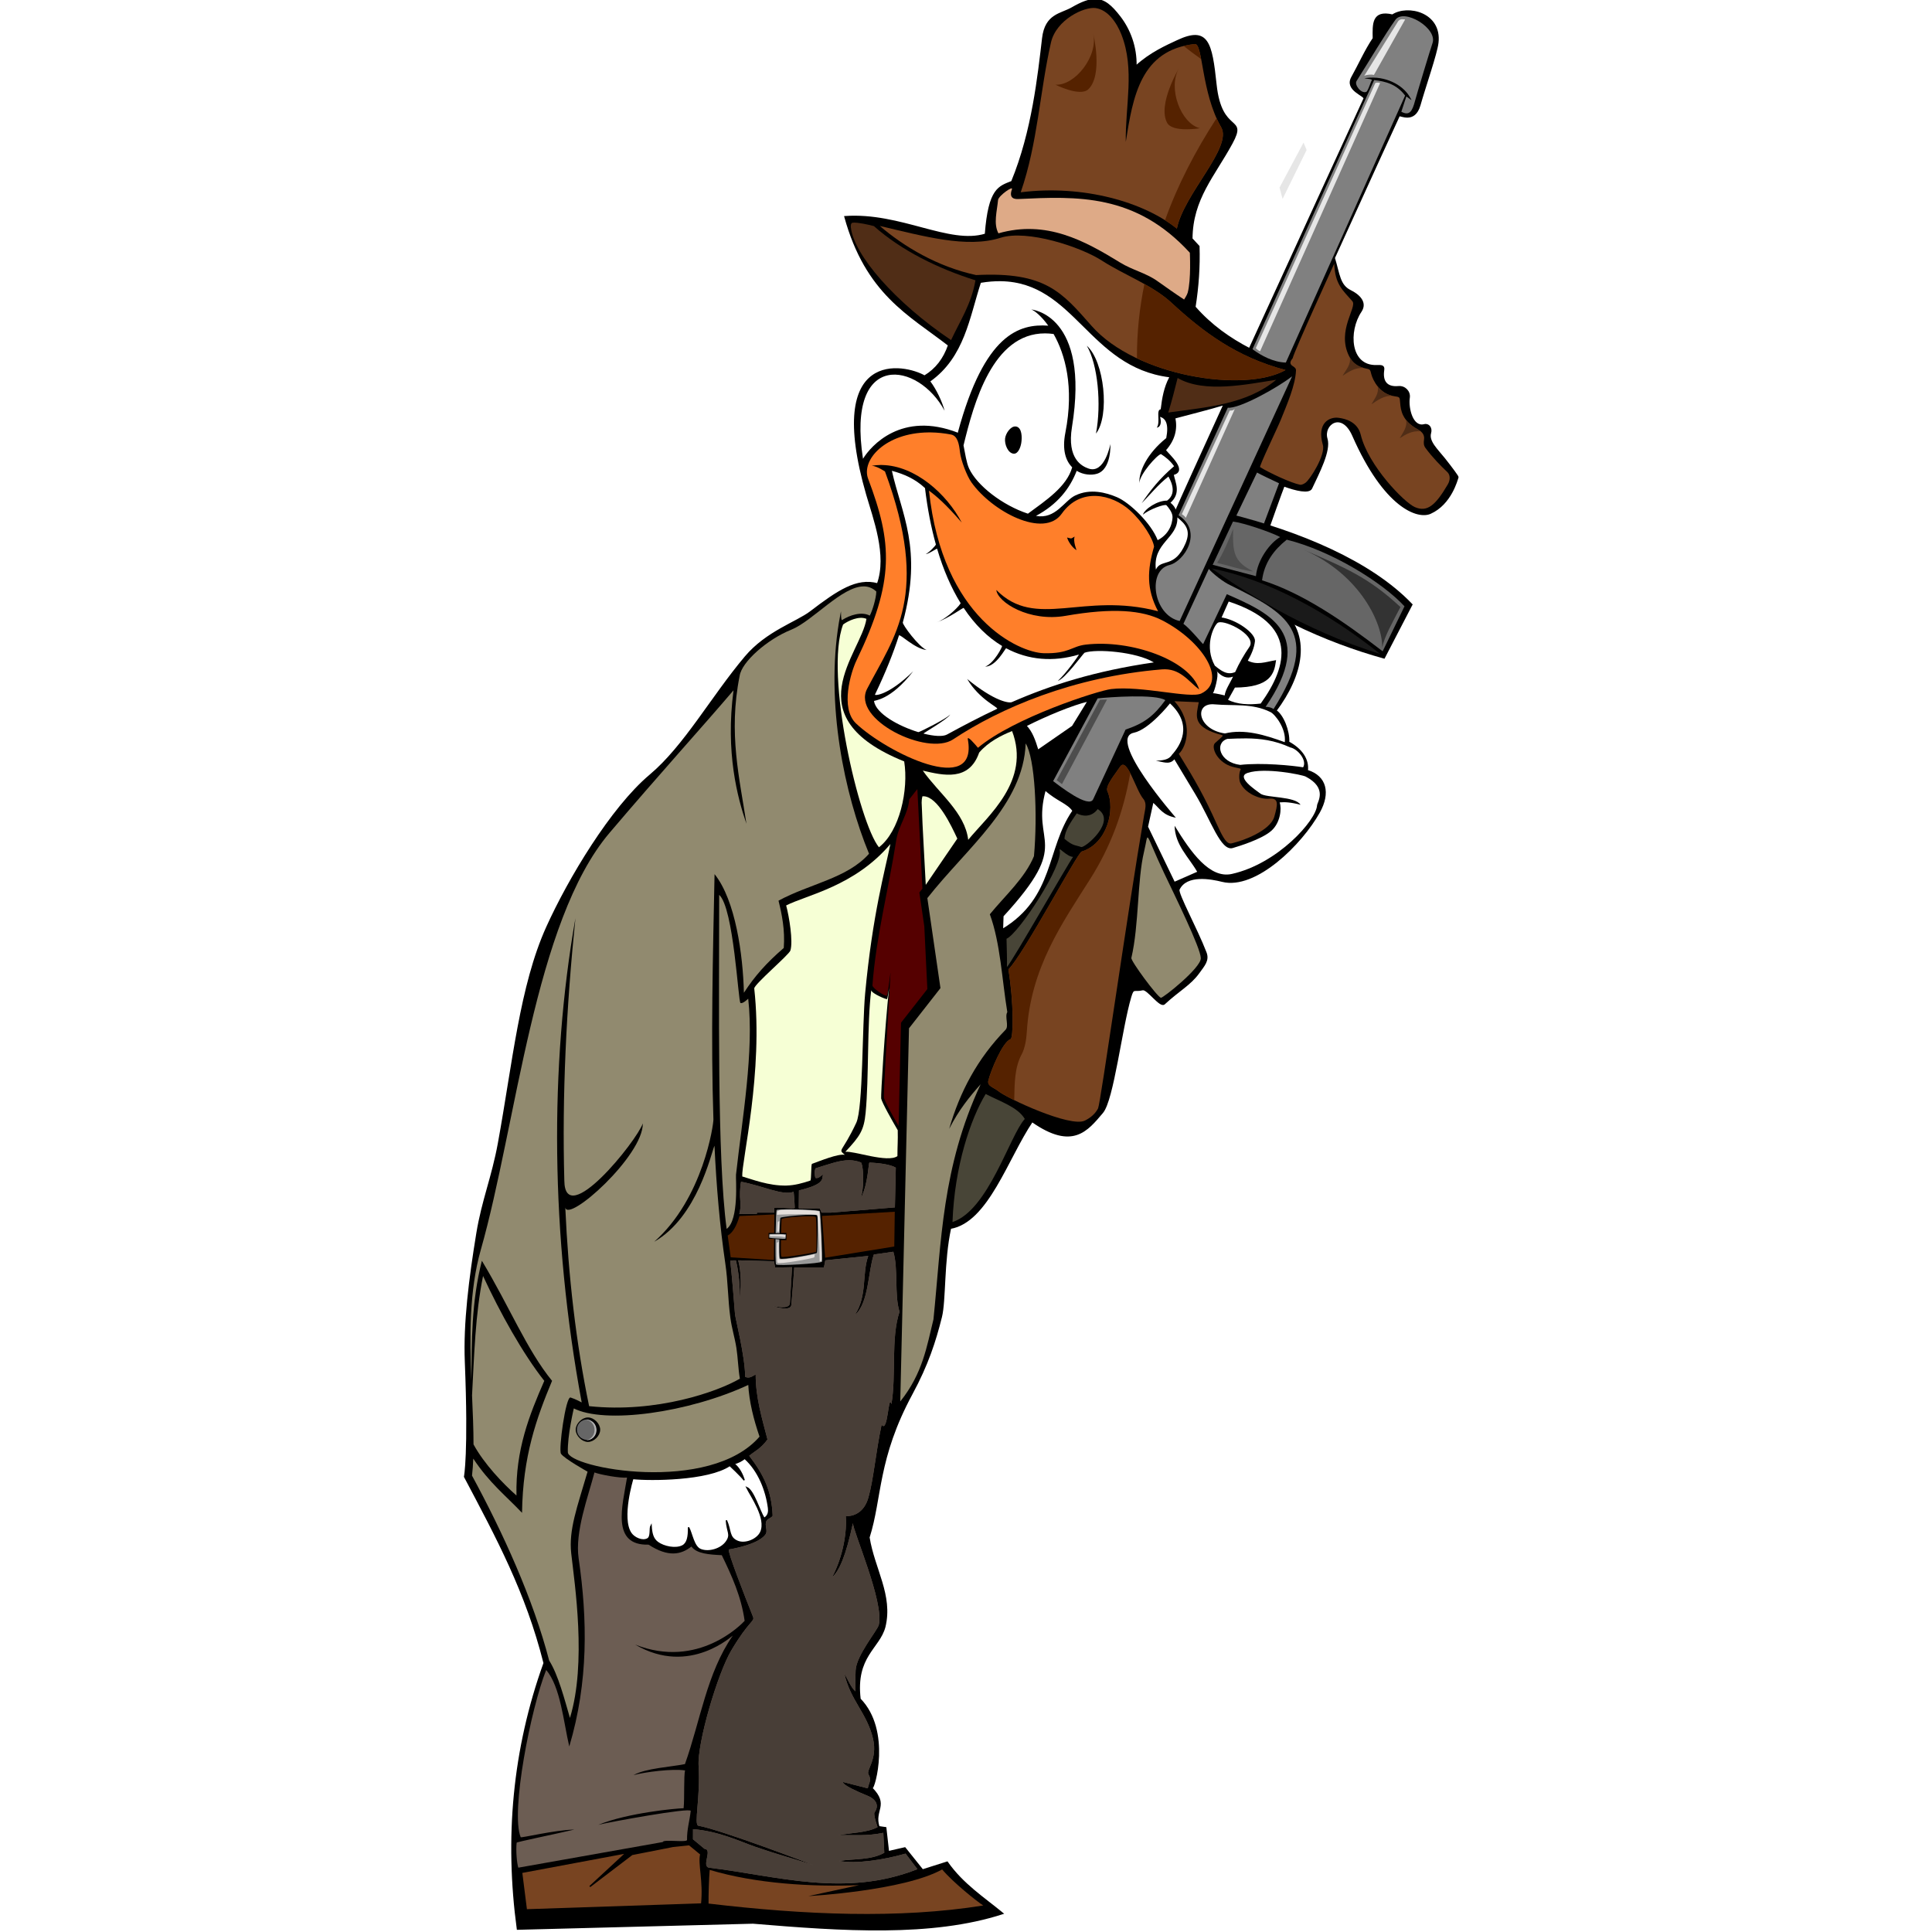 <?xml version="1.0" encoding="utf-8"?>
<!-- Generator: Adobe Illustrator 16.0.4, SVG Export Plug-In . SVG Version: 6.00 Build 0)  -->
<!DOCTYPE svg PUBLIC "-//W3C//DTD SVG 1.1//EN" "http://www.w3.org/Graphics/SVG/1.1/DTD/svg11.dtd">
<svg version="1.1"
	 id="svg5149" xmlns:inkscape="http://www.inkscape.org/namespaces/inkscape" xmlns:rdf="http://www.w3.org/1999/02/22-rdf-syntax-ns#" xmlns:cc="http://creativecommons.org/ns#" xmlns:dc="http://purl.org/dc/elements/1.1/" xmlns:sodipodi="http://sodipodi.sourceforge.net/DTD/sodipodi-0.dtd" inkscape:version="0.48.3.1 r9886" sodipodi:docname="_svgclean2.svg"
	 xmlns="http://www.w3.org/2000/svg" xmlns:xlink="http://www.w3.org/1999/xlink" x="0px" y="0px" width="512px" height="512px"
	 viewBox="0 0 512 512" enable-background="new 0 0 512 512" xml:space="preserve">
<sodipodi:namedview  inkscape:cy="516.22161" inkscape:cx="534.61852" borderopacity="1.0" showgrid="false" inkscape:zoom="0.49497475" fit-margin-top="0" pagecolor="#ffffff" fit-margin-left="0" bordercolor="#666666" id="base" inkscape:document-units="px" inkscape:pageopacity="0.0" inkscape:window-width="512" fit-margin-bottom="0" fit-margin-right="0" inkscape:window-height="452" inkscape:window-y="0" inkscape:pageshadow="2" inkscape:current-layer="layer1" inkscape:window-x="0" inkscape:window-maximized="0">
	</sodipodi:namedview>
<g id="layer1" transform="translate(-164.42 5.328)" inkscape:label="Ebene 1" inkscape:groupmode="layer">
	<g id="g4920" transform="matrix(.355 0 0 .355 -1654 -310.94)">
		
			<path id="path3029-6" inkscape:connector-curvature="0" sodipodi:nodetypes="cscsssccccssccssccssssssssscssssccccccscsscscssccsscccccccccccccccssssssscscccccssccccccccccscccccccccccccccc" stroke="#000000" d="
			M5939.92,860.608c-4.649-0.023-10.089,2-17.303,6.177c-8.319,4.817-19.78,4.627-21.911,22.651
			c-3.263,27.58-7.609,69.621-23.06,107.01c-9.49,3.865-17.078,4.961-19.687,39.31c-27.071,8.414-63.374-16.055-104.912-13.115
			c15.874,57.522,48.028,73.179,77.422,95.93c-3.48,10.194-9.44,17.929-17.985,23.06c-14.579-8.374-74.816-21.527-43.077,88.408
			c5.146,17.826,15.733,45.3,8.025,66.72c-15.549-4.285-29.776,5.369-50.046,20.852c-10.244,7.824-32.864,14.87-48.641,33.605
			c-25.458,30.229-45.254,66.567-71.179,88.364c-28.952,24.341-60.798,77.524-77.029,113.471
			c-19.792,43.83-25.103,101.219-36.064,161.245c-4.643,25.435-12.074,42.684-16.094,67.226c-5.57,34.005-9.746,67.187-8.583,95.853
			c2.793,68.985-0.646,85.887-0.646,85.887c24.05,45.51,45.964,85.865,59.371,139.114c-23.261,64.647-29.075,130.927-19.926,198.617
			l175.824-4.555c67.027,5.611,133.376,10.106,186.496-7.126c-14.395-11.846-29.922-21.79-41.501-38.332l-18.392,5.831l-13.18-16.47
			l-12.324,2.821l-2.001-17.859l-5.144-0.742c-3.976-12.63,7.439-15.992-5.212-28.858c1.707,0.932,14.251-42.835-8.842-66.483
			c-3.821-31.954,14.312-37.996,18.488-53.843c5.792-23.58-8.063-43.258-11.808-66.8c9.394-29.598,5.922-58.868,32.078-107.229
			c11.827-21.87,17.355-39.157,21.911-57.329c3.085-12.311,1.471-41.532,6.856-66.28c27.772-4.682,42.53-52.32,60.969-79.646
			c30.142,21.075,41.081,6.744,52.487-6.7c8.014-9.452,14.084-62.943,21.042-86.33c2.153-7.239,2.361-3.857,8.954-5.408
			c3.667-0.863,13.053,13.509,16.217,10.579c10.942-10.142,19.338-14.241,25.818-23.313c3.837-5.375,7.461-9.072,5.185-14.958
			c-6.95-17.977-21.449-44.282-20.126-47.098c5.562-11.839,24.305-8.171,32.311-6.164c24.907,6.245,59.217-27.742,72.474-51.558
			c7.926-14.235,5.111-26.712-8.951-31.019c0.957-8.267-4.107-15.87-13.933-21.232c0.443-8.25-4.173-20.017-9.474-23.501
			c19.217-25.708,27.61-56.988,2.145-77.231c-9.858-15.765-9.545-41.893-8.528-55.955c1.056-3.773,11.271-32.042,12.357-34.63
			c8.973,3.313,18.815,5.578,20.569,1.813c5.303-11.372,14.161-27.995,11.461-36.931c-3.217-10.634,11.101-21.387,19.464-2.379
			c23.552,53.524,48.32,62.162,57.799,57.924c15.423-6.896,19.907-25.026,20.586-26.921c0.146-0.414-4.525-6.834-10.106-13.839
			c-5.416-6.804-12.245-12.881-10.387-19.182c1.067-3.615-1.306-6.928-4.635-6.052c-8.932,2.351-12.416-12.507-11.269-20.286
			c0.668-4.544-3.263-8.577-7.929-8.149c-9.331,0.859-12.398-4.45-11.159-12.514c0.511-3.32-1.688-3.292-5.251-3.185
			c-20.3,0.615-21.521-25.841-11.695-40.476c4.759-7.086-2.084-12.679-7.802-15.479c-8.231-4.029-8.36-12.302-12.074-24.477
			c26.101-57.494,48.033-105.447,48.451-106.158c0.547-0.92,11.475,5.982,15.434-7.96c3.964-13.967,12.489-38.398,13.427-46.498
			c2.584-22.257-22.532-28.152-33.87-20.679c-15.058-3.507-14.441,6.774-14.266,17.369c-6.004,8.847-10.876,19.962-15.981,29.019
			c-5.465,9.689,10.167,13.621,9.061,16.046c-0.714,1.574-46.186,100.559-85.554,186.622c-14.791-7.692-28.668-17.402-40.726-31.162
			c2.389-15.097,3.437-30.186,2.963-45.284l-5.251-5.674c0.209-29.771,16.699-46.943,29.87-71.228
			c11.565-21.324-7.874-6.048-11.885-43.849c-3.327-31.361-5.949-43.425-28.891-32.644c-7.865,3.695-20.058,9.005-30.832,18.899
			c0.33-14.407-4.632-27.272-12.042-36.868c-6.455-8.36-11.552-12.751-18.348-12.784L5939.92,860.608z M6036.013,1162.874
			c-17.96,39.348-32.278,70.872-36.27,80.1c0.041-3.559-4.426-6.762-4.426-6.762c8.457-7.211,3.865-14.905,2.678-21.199
			c10.779-2.509-3.14-14.439-5.878-18.08c6.903-7.655,8.795-15.727,7.109-24.099c12.278-3.298,24.699-6.326,36.787-9.962V1162.874z
			 M6039.276,1309.298c52.102,16.953,45.697,47.724,24.445,77.267c-8.962,1.019-17.639,0.876-25.375-2.995l5.548-9.913
			c26.936-0.115,29.125-10.439,30.436-19.372c-6.947,1.137-13.694,4.043-21.215,0c2.864-4.922,4.954-9.773,5.531-14.769
			c0.627-5.399-13.529-15.864-25.139-17.291l5.768-12.924V1309.298z M5922.999,1403.118l-25.927,17.937
			c-2.348-7.619-4.467-13.824-8.971-18.426c15.096-7.648,34.505-15.716,46.64-18.598L5922.999,1403.118z M5902.526,1450.467
			c9.034,8.151,17.039,9.827,20.841,15.687c-19.574,28.16-13.268,64.882-52.715,88.625l0.319-10.103
			C5923.046,1488,5890.947,1492.251,5902.526,1450.467L5902.526,1450.467z"/>
		
			<path id="path3079-7" inkscape:connector-curvature="0" sodipodi:nodetypes="ccccccccccccccscscccscsscccccccccscsccscsccccssscc" fill="#FFFFFF" d="
			M5869.514,1070.799c-4.657-0.077-9.639,0.308-14.989,1.197c-8.492,26.003-12.162,55.361-37.688,73.595
			c4.525,6.048,8.775,14.962,10.609,21.91c-19.277-36.218-73.576-46.221-60.905,35.857c5.889-9.625,28.822-35.891,70.961-19.417
			l-0.11-0.363c19.876-73.55,45.823-81.062,67.446-79.597c-5.256-7.344-10.362-11.318-12.641-12.058
			c0.025-0.036,44.042,3.711,30.343,87.748c-3.887,23.841,7.5,29.277,12.388,30.987c12.075,4.224,16.297-18.268,16.297-18.268
			s0.946,18.916-10.103,22.178c-4.132,1.219-10.065,0.819-15.052-2.223c-5.185,13.402-14.434,25.111-30.423,33.653
			c14.675,2.697,21.034-11.233,29.271-15.211c11.269-5.442,23.077-2.21,31.223,1.245c9.292,3.942,25.468,19.294,30.375,32.091
			c10.903-5.659,11.065-16.083,11.09-17.259c0.074-3.376-3.082-7.182-4.47-8.763c-1.157-1.318-13.171,3.181-17.622,6.966
			c1.325-4.309,10.862-10.591,18.032-10.465c8.467-6.062,1.583-16.773,1.009-17.97c-7.579,5.846-13.364,13.228-19.986,19.892
			c6.397-9.439,13.284-18.33,24.212-27.629c-3.087-4.289-6.417-6.878-9.806-9.032c-2.821,0.434-15.964,15.141-16.124,21.61
			c-0.454-8.605,5.715-22.004,20.063-33.556c2.062-10.703-0.517-14.683-4.629-15.875c0.995,3.377,0.896,7.535-2.411,8.081
			c2.917-4.285-0.847-13.206,2.911-13.706c0.968-8.298,2.392-16.472,6.367-23.911c-60.009-7.656-70.667-70.804-125.637-71.703
			V1070.799z M5902.444,1109.752c-39.214-0.085-53.244,52.357-60.859,83.618c1.183,5.83,2.178,12.962,4.129,17.181
			c5.952,12.857,24.977,27.536,43.946,33.793c13.35-9.872,28.962-20.073,33.05-34.612c-4.767-4.734-7.643-12.888-5.105-25.802
			c6.755-34.384-0.256-58.724-8.778-73.72c-2.199-0.305-4.327-0.452-6.383-0.458V1109.752z M5940.459,1184.557
			c4.195-22.002,1.358-51.724-6.84-65.571C5946.75,1130.582,5950.887,1171.221,5940.459,1184.557z M5881.102,1179.34
			c4.126,1.013,4.275,8.037,3.593,12.233c-0.517,3.2-2.309,8.132-5.548,7.99c-4.376-0.191-7.065-7.061-6.526-11.412
			c0.473-3.791,4.036-9.076,7.742-8.921C5880.61,1179.241,5880.854,1179.28,5881.102,1179.34z"/>
		<path id="path3507-0" inkscape:connector-curvature="0" sodipodi:nodetypes="ccsc" fill="#FFFFFF" d="M6007.36,1266.386
			c-8.118,19.192-18.433,11.232-22.167,19.696c-2.535-20.151,16.729-23.437,16.017-38.948
			C6007.006,1251.927,6011.564,1256.446,6007.36,1266.386z"/>
		<path id="path3603-5" inkscape:connector-curvature="0" fill="#FFFFFF" d="M6033.442,1325.365
			c-1.072-0.007-1.902,0.212-2.381,0.678c-3.211,3.119-9.727,17.703-1.845,31.792c4.561,3.663,9.105,7.365,15.162,4.729
			c2.87-6.518,6.565-12.881,10.609-18.758C6060.329,1336.042,6040.942,1325.407,6033.442,1325.365L6033.442,1325.365z
			 M6030.872,1362.169c-0.157-0.374-0.377-0.631-0.679-0.741C6030.418,1361.685,6030.644,1361.927,6030.872,1362.169z
			 M6030.872,1362.185c1.372,3.303-2.235,15.589-3.121,16.204c1.496-0.164,8.795,1.623,8.795,1.623
			c0.569-4.46,4.143-9.353,6.21-14.029C6038.143,1367.771,6034.313,1365.859,6030.872,1362.185L6030.872,1362.185z
			 M5995.721,1385.97c0,0-15.398,19.518-26.983,21.908c-20.52,4.232,31.365,63.426,31.365,63.426
			c-9.801-1.828-12.113-6.977-16.833-11.064l-3.926,17.764l19.83,41.044l16.85-7.376c-6.362-11.047-16.567-19.999-16.85-34.362
			c12.121,19.787,26.134,39.669,42.681,35.985c34.252-7.622,62.967-39.947,63.649-51.21c0.143-2.36,8.157-12.808-8.495-21.484
			c-2.661-1.385-30.466-7.021-43.346-2.744c-8.814,2.928,5.361,12.375,9.614,15.511c4.393,3.237,25.76,1.799,29.886,8.275
			c-7.038-1.831-11.818-2.161-15.574-1.766c1.644,4.731,0.525,15.21-6.178,21.169c-7.216,6.417-24.715,11.673-28.831,12.894
			c-8.954,2.657-16.236-20.681-27.942-40.161l-15.67-26.07c-3.667,4.547-8.99,1.662-13.79,1.119
			c4.767-0.348,9.633-0.542,12.008-4.477c6.213-6.844,16.044-22.09-1.462-38.38H5995.721z M6027.781,1386.599
			c-14.246-0.341-11.096,18.954,8.938,21.8c14.626-3.508,29.631,1.036,44.686,6.525c1.24-10.217-7.467-21.092-10.766-22.508
			c-13.465-6.713-27.569-4.47-41.422-5.722c-0.498-0.052-0.976-0.082-1.435-0.093V1386.599z M6052.593,1412.087
			c-4.737-0.032-9.399,0.181-14.076,0.379c-9.65,2.964-6.087,17.485,9.614,19.417c15.959-1.823,39.09,0.458,46.97,1.798
			c3.147-5.237-4.099-13.799-9.614-14.848C6073.739,1413.446,6063.007,1412.158,6052.593,1412.087L6052.593,1412.087z"/>
		
			<path id="path3776-4" inkscape:connector-curvature="0" sodipodi:nodetypes="scccsccsscsscsscssss" fill="#FFFFFF" stroke="#000000" d="
			M5667.106,1954.835c-16.308,11.046-59.374,11.142-72.405,9.784c0,0-9.135,29.661-1.385,40.878
			c2.479,3.585,8.539,6.26,12.379,4.201c3.027-1.619,1.41-7.802,2.647-9.955c0.319,5.751,1.27,9.85,4.863,12.522
			c4.6,3.42,13.567,5.27,18.645,2.612c3.621-1.897,4.627-6.752,4.445-13.817c2.595,4.685,3.755,14.565,9.081,16.624
			c6.175,2.389,15.131-0.324,19.033-5.674c4.104-5.63,0.72-7.288,0.143-16.173c3.458,7.505,1.529,12.891,8.418,15.701
			c5.757,2.345,14.755-1.289,17.304-6.958c4.676-10.4-7.588-27.156-10.485-33.246c5.152,2.235,9.193,17.012,12.938,23.019
			c3.574-1.996,3.609-5.41,3.307-7.734c-1.674-12.91-7.302-27.761-17.795-37.103c-1.677,1.529-5.63,3.646-8.204,3.992
			c4.22,2.966,6.719,8.687,7.83,12.327c-2.548-3.42-10.757-10.997-10.757-10.997V1954.835z"/>
		<path id="path3796-6" inkscape:connector-curvature="0" sodipodi:nodetypes="ccsccsssss" fill="#918A6F" stroke="#000000" d="
			M5681.333,1894.009c-44.933,21.004-107.801,29.779-131.015,17.54c0,0-5.086,21.246-4.603,33.559
			c0.484,12.314,106.773,32.061,144.159-11.648c-4.415-12.885-7.805-25.955-8.544-39.453L5681.333,1894.009z M5569.865,1928.162
			c0,4.217-4.42,8.638-8.638,8.638s-8.655-4.421-8.655-8.638s4.438-8.652,8.655-8.652S5569.865,1923.945,5569.865,1928.162z"/>
		<path id="path3050-0" inkscape:connector-curvature="0" sodipodi:nodetypes="csssssssssccc" fill="#784421" d="M6017.2,1385.086
			c0,0-14.208-0.566-18.2-0.746c14.535,15.988,9.105,34.183,3.283,39.265c12.16,19.614,19.146,31.944,28.242,52.219
			c8.091,18.032,9.421,14.958,14.637,13.684c3.489-0.854,25.323-7.966,28.454-19.034c2.46-8.705,3.676-14.132-3.998-13.372
			c-6.928,0.686-18.194-4.194-21.534-12.091c-0.737-1.737-1.168-6.744,0.445-9.823c0.556-1.058-5.022-0.843-9.938-3.347
			c-9.048-4.612-11.984-13.757-9.251-16.257c7.489-6.847,7.093-5.243,1.688-6.944c-19.118-6.022-15.5-14.091-13.829-23.555V1385.086
			z"/>
		<path id="path3132-5" inkscape:connector-curvature="0" sodipodi:nodetypes="ssccssssscs" fill="#808080" d="M6142.287,919.099
			c-4.176,0.55,3.36,0.216,4.209,1.498c-1.02,1.383-2.944,8.436-4.33,8.92c-3.915,1.366-8.913-5.394-7.203-8.111
			c10.26-16.294,20.921-34.343,29.004-45.727c6.293-8.861,31.802,6.264,27.679,17.53c-1.32,3.599-11.799,38.336-12.943,42.713
			c-2.117,8.109-4.212,11.625-10.296,8.377c0.229-0.631,3.464-10.725,3.747-11.42c3.937,2.571,5.053,4.491,2.194-0.228
			C6169.191,924.147,6156.308,917.252,6142.287,919.099L6142.287,919.099z"/>
		<path id="path3152-25" inkscape:connector-curvature="0" sodipodi:nodetypes="ccccc" fill="#808080" d="M6082.199,1131.536
			c-9.314-0.275-18.225-5.021-24.894-9.973l90.811-200.906c8.657,0.954,16.902,3.179,23.123,11.591L6082.199,1131.536z"/>
		<path id="path3152-2-3" inkscape:connector-curvature="0" sodipodi:nodetypes="cccscc" fill="#808080" d="M6002.937,1324.45
			c-19.687-4.214-24.476-37.738-7.632-41.781c10.997-2.641,25.554-24.872,6.812-37.15l36.754-80.281
			c8.657,0.954,37.658-15.273,48.034-23.47L6002.937,1324.45z"/>
		<g id="g4901">
			<path id="path3048-90" inkscape:connector-curvature="0" sodipodi:nodetypes="ssssssssssssssssssssssss" fill="#784421" d="
				M6118.328,1057.691c0,0-29.82,65.231-31.002,70.533c-0.132,0.599-3.703,3.465-0.104,5.853c1.792,1.19,2.637,1.845,2.549,3.595
				c-0.547,10.921-6.485,24.571-11.34,36.589c-2.587,6.403-16.341,34.796-15.445,35.353c6.494,4.044,22.92,11.783,29.832,13.144
				c0.855,0.168,2.543-0.382,4.061-1.489c3.478-2.537,15.084-20.869,12.949-28.293c-4.753-16.539,5.108-20.982,11.508-20.218
				c5.702,0.679,14.466,3.184,16.79,12.727c5.594,22.987,32.476,50.551,40.402,53.964c9.174,3.949,15.376-1.201,24.622-17.045
				c1.644-2.818,2.1-6.766-0.399-9.12c-4.613-4.349-11.052-10.837-16.28-17.947c-1.389-1.887-1.482-3.616-1.1-6.37
				c0.39-2.796-0.666-5.36-4.556-7.468c-11.939-6.472-12.85-14.49-13.292-20.051c-0.347-4.292-0.083-4.146-4.861-4.885
				c-10.111-1.563-15.343-11.361-16.696-16.45c-0.624-2.348-0.547-3.474-3.01-3.922c-6.769-1.232-10.936-4.104-13.664-9.696
				c-9.284-19.024,6.4-36.348,2.557-40.759c-7.093-8.143-12.982-12.531-13.518-28.047V1057.691z"/>
			<path id="path3052-0" inkscape:connector-curvature="0" sodipodi:nodetypes="csccc" fill="#502D16" d="M6171.945,1174.403
				c1.083,5.479-2.444,9.339-4.717,13.639c4.536-2.933,9.127-5.768,15.648-5.17c-1.154-1.12-4.019-2.247-6.405-4.124
				C6173.458,1176.377,6173.089,1175.593,6171.945,1174.403L6171.945,1174.403z"/>
			<path id="path3052-6-9" inkscape:connector-curvature="0" sodipodi:nodetypes="csccc" fill="#502D16" d="M6150.76,1149.336
				c1.086,5.478-2.375,9.049-4.651,13.349c4.536-2.933,9.375-6.817,15.896-6.219c-1.803-0.496-4.866-1.399-7.252-3.276
				c-3.013-2.371-2.848-2.665-3.992-3.856V1149.336z"/>
			<path id="path3052-60-3" inkscape:connector-curvature="0" sodipodi:nodetypes="csccc" fill="#502D16" d="M6129.927,1127.697
				c1.088,5.479-3.055,9.394-5.331,13.694c4.539-2.933,9.375-6.368,15.893-5.771c-1.891-0.537-4.022-1.274-6.334-3.01
				c-2.354-1.772-2.997-3.14-4.226-4.913H6129.927z"/>
			<path id="path3152-1-0" inkscape:connector-curvature="0" sodipodi:nodetypes="cccsc" fill="#808080" d="M6064.194,1256.154
				c-2.735,7.293-14.191-6.175-19.129-9.971l15.621-32.534c3.585,1.992,10.21,5.026,16.435,8.015L6064.194,1256.154z"/>
		</g>
		<g id="g3318-2-3" transform="translate(3155 -614.54)">
			
				<path id="path3249-49-5" inkscape:connector-curvature="0" sodipodi:nodetypes="ccccc" stroke="#000000" stroke-width="1.054" d="
				M3021.234,1926.719c-30.725-32.215-83.822-54.039-135.958-67.168l-17.628,39.896c41.001,33.438,89.769,55.158,132.92,67.098
				l20.663-39.825L3021.234,1926.719z"/>
			<path id="path3208-1-0-6" inkscape:connector-curvature="0" sodipodi:nodetypes="ccccc" fill="#666666" d="M3015.785,1928.032
				c-16.561-17.882-54.538-41.453-87.907-49.744c-9.515,7.601-16.742,17.082-18.43,30.336c30.065,9.472,60.605,30.306,90.027,53.006
				L3015.785,1928.032L3015.785,1928.032z"/>
			<path id="path3208-3-2-3-6" inkscape:connector-curvature="0" sodipodi:nodetypes="ccccc" fill="#666666" d="M2887.751,1864.753
				l-15.17,32.293l32.292,8.48c1.111-12.238,10.546-24.936,18.106-29.193C2916.128,1872.695,2895.679,1865.718,2887.751,1864.753z"
				/>
			<path id="path3314-3-9" inkscape:connector-curvature="0" sodipodi:nodetypes="ccc" fill="#1A1A1A" d="M2871.682,1899.715
				c21.523,15.31,67.781,45.939,125.945,63.876C2957.701,1931.827,2913.912,1908.194,2871.682,1899.715z"/>
			<path id="path3316-7-9" inkscape:connector-curvature="0" sodipodi:nodetypes="cccc" fill="#333333" d="M3012.758,1928.586
				c-23.86-22.164-40.954-29.243-72.545-42.938c43.011,18.884,59.36,55.674,58.918,73.112
				C3000.896,1950.295,3006.639,1940.383,3012.758,1928.586L3012.758,1928.586z"/>
		</g>
		<path id="path3152-1-5-6" inkscape:connector-curvature="0" sodipodi:nodetypes="cccscccc" fill="#808080" d="M6041.208,1297.98
			c40.493,20.205,68.537,34.53,31.772,92.257c-1.069-1.046-3.7-1.758-5.861-1.709c37.521-54.857,3.129-70.045-28.976-84.092
			l-17.677,37.238c-0.165,0.345-9.735-11.582-14.725-15.109l18.961-40.983c2.431,3.03,10.628,9.809,16.506,12.396V1297.98z"/>
		<path id="path3358-5-69" inkscape:connector-curvature="0" sodipodi:nodetypes="ccccc" fill="#E6E6E6" d="M6140.723,917.494
			c1.493-0.777,5.044-1.27,7.216-0.651l23.324-41.426c-1.696-0.066-3.321-0.871-5.221,1.305L6140.723,917.494z"/>
		<path id="path3358-0-3" inkscape:connector-curvature="0" sodipodi:nodetypes="ccccc" fill="#E6E6E6" d="M6059.765,1120.748
			c0.927,1.005,1.927,1.889,3.236,2.283l89.582-200.155c-1.218-0.324-2.425-0.533-3.588,0L6059.765,1120.748z"/>
		<path id="path3358-5-6-6" inkscape:connector-curvature="0" sodipodi:nodetypes="ccccc" fill="#E6E6E6" d="M6004.586,1244.703
			c0.632,0.404,2.103,1.41,2.928,2.749l36.561-81.196c-1.182,1.054-2.307,1.1-3.777,1.135L6004.586,1244.703z"/>
		<g id="g3456-9" transform="translate(5025.6 -595.42)">
			<path id="path3027-15" inkscape:connector-curvature="0" sodipodi:nodetypes="ssscssssssss" fill="#784421" d="M932.833,2028.707
				c5.245-7.786,11.536,16.957,17.375,23.963c2.752,3.302,1.386,7.545,0.646,11.857c-12.687,73.943-32.575,215.546-34.431,219.181
				c-2.023,3.959-5.485,6.972-9.853,9.127c-10.889,5.361-58.109-16.655-64.581-21.96c-3.519-2.881-8.462-3.717-7.5-7.868
				c1.583-6.834,10.67-29.103,16.597-30.961c2.12-0.66,2.499-27.135-1.608-52.072c11.461-11.354,51.459-86.984,54.703-87.985
				c18.997-5.863,25.298-31.295,19.2-45.07c-1.713-3.871,5.625-12.524,9.452-18.206V2028.707z"/>
			<path id="path3027-9-8" inkscape:connector-curvature="0" fill="#552200" d="M935.132,2027.199
				c-0.775-0.052-1.534,0.386-2.271,1.482c-3.827,5.682-11.173,14.336-9.457,18.205c6.098,13.776-0.203,39.217-19.2,45.08
				c-3.241,1.003-43.234,76.628-54.692,87.983c4.104,24.94,3.725,51.415,1.606,52.08c-5.927,1.858-15.013,24.116-16.597,30.956
				c-0.959,4.151,3.967,4.981,7.486,7.863c1.672,1.369,6.07,3.865,11.838,6.7c0.236-12.418,0.258-24.47,5.564-34.202
				c2.298-4.215,3.48-10.876,3.799-16.363c2.782-48.265,26.543-81.614,47.443-114.666c15.181-24.009,24.756-49.766,29.82-78.875
				c-1.831-3.531-3.629-6.126-5.342-6.242H935.132z"/>
		</g>
		<path id="path3152-1-9-3" inkscape:connector-curvature="0" sodipodi:nodetypes="cccscc" fill="#808080" d="M5992.232,1383.57
			c-8.319,11.328-15.258,17.137-29.667,21.943l-24.195,52.017c-3.286,7.061-24.952-9.762-29.889-13.56l33.232-61.727
			c8.313-0.943,43.319-3.456,50.519,1.329V1383.57z"/>
		<path id="path3152-1-59-0" inkscape:connector-curvature="0" sodipodi:nodetypes="cccsc" fill="#484537" d="M5941.746,1464.877
			c14.612,8.968-9.576,29.233-12.322,28.297c-4.608-1.571-6.068-0.715-12.47-6.085c0.228-6.145,4.745-12.595,9.163-19.04
			c3.583,1.992,10.672,3.526,15.626-3.171L5941.746,1464.877z"/>
		<path id="path3152-1-59-5-3" inkscape:connector-curvature="0" sodipodi:nodetypes="ccccc" fill="#484537" d="M5913.245,1495.295
			c-0.071-1.988,5.468,5.039,10.12,5.265c-4.239,5.81-45.268,77.953-49.38,82.221c0.225-6.146-0.215-14.096-0.294-21.116
			c8.894-3.612,43.36-56.104,39.555-66.372V1495.295z"/>
		<path id="path3358-9-9" inkscape:connector-curvature="0" sodipodi:nodetypes="ccccc" fill="#4D4D4D" d="M5911.164,1443.287
			l3.915,2.936l33.6-63.118l-5.221,0.164L5911.164,1443.287z"/>
		<path id="path3316-7-0-1" inkscape:connector-curvature="0" sodipodi:nodetypes="cccc" fill="#4D4D4D" d="M6030.869,1281.03
			c4.063,0.854,23.178,6.672,27.027,6.37c-14.642-7.155-15.481-14.314-15.038-31.75
			C6040.837,1261.34,6034.718,1275.539,6030.869,1281.03L6030.869,1281.03z"/>
		
			<path id="path3012-5" inkscape:connector-curvature="0" sodipodi:nodetypes="cccccccccscccccccscccccccccccscccssccssccsscccccccccccsccssscsscccccccccccccscscccccccccccc" fill="#6C5D53" d="
			M5756.435,1727.005c-7.2-0.094-14.725,2.752-25.314,6.037c-1.05,2.538-0.588,4.814-0.16,7.107
			c1.886,0.759,3.777-0.946,5.658-2.661c-0.528,3.794,0.959,7.514-17.889,12.041c-0.036,4.426-0.066,8.852-0.148,13.281
			c-0.019,1.1,15.915-0.651,15.887,0.448l1.13,2.854h6.947l47.822-3.909l0.663-29.647c-3.736-2.24-11.187-3.415-19.64-3.799
			c-0.863-0.039-0.756,15.343-6.431,26.667c3.258-12.388,1.24-26.81-0.063-26.81
			C5762.016,1727.525,5759.25,1727.041,5756.435,1727.005L5756.435,1727.005z M5675.51,1743.052
			c-0.885,4.429-0.918,10.804-0.6,13.806c0.448,4.22,0.077,7.5-0.709,10.309l13.146-0.173v-0.883h12.971l-0.022-3.39
			c-0.022-1.19,15.34,1.006,15.302-0.179c-0.138-4.025-0.404-8.019-0.825-11.975
			C5706.675,1753.653,5692.261,1746.255,5675.51,1743.052L5675.51,1743.052z M5774.634,1797.381
			c-4.338,12.415-3.645,36.328-14.218,45.254c9.52-14.667,5.234-30.81,10.056-44.196l-32.091,3.28v0.236l-1.003,5.042h-22.136
			c-0.517,7.522-1.259,17.79-2.188,28.025c-0.451,4.965-12.003,1.583-13.713,0.819c1.721,0.135,12.325,2.914,12.641-2.238
			c0.632-10.329,1.122-19.758,1.583-26.747l-12.625,0.267c0.005,0.137-0.882-4.839-0.874-4.712l-26.67-0.679
			c2.595,9.905,1.999,19.918,1.339,28.891c-0.198-8.786-0.542-18.672-3.074-28.861l-4.223,0.05
			c1.38,12.907,2.535,26.936,3.561,40.099c0.253,3.228,7.464,31.126,7.612,46.843c3.329,1.355,5.454-0.575,7.818-1.861
			c-0.014,17.361,4.704,32.644,8.812,48.548c-4.674,6.568-8.976,8.391-13.65,12.184c10.9,14.15,16.748,26.334,17.512,44.638
			c0.05,1.182-3.758,2.373-4.569,3.909c-1.861,3.519,1.457,7.318-0.979,10.466c-5.99,7.739-27.189,10.939-27.189,10.939
			c-1.069,1.603,11.866,34.684,18.079,50.249c1.433,3.582-2.845,2.573-16.234,25.139c-10.196,17.185-25.509,69.114-24.385,86.31
			c1.495,22.824-3.689,43.858-0.204,44.495c17.548,3.217,85.937,29.397,85.937,29.397c-21.059-6.653-25.095-7.351-43.41-13.633
			c-11.368-3.901-26.802-11.571-46.497-13.177l-0.017,7.566l8.622,7.156c6.328,0.346-2.733,13.312,3.596,14.076
			c50.516,6.092,101.238,22.441,155.287,1.072l-8.825-11.618c-15.689,4.569-37.064,7.912-49.65,5.471
			c11.378-1.707,23.926-0.517,33.76-6.087l-0.709-14.909c-12.154,2.584-22.494,1.54-33.463,1.749
			c9.875-1.85,21.603-1.825,29.161-5.99c0,0-3.318-9.474-2.268-10.969c5.009-7.14-2.312-11.217-4.322-12.042
			c-22.334-9.174-18.958-10.623-18.958-10.623l18.266,4.679c0.643-3.956,3.153-6.089,0.506-10.417
			c-1.927-3.151,6.931-11.294,3.403-26.53c-4.448-19.208-17.13-28.858-21.405-48.814c2.672,4.748,5.031,10.56,8.258,13.353
			c-0.198-4.388-0.181-7.89,0.143-15.637c0.47-11.184,16.22-29.74,17.292-33.966c4.201-16.58-19.52-70.643-19.294-76.006
			c-5.322,24.803-10.199,35.638-15.558,40.476c8.547-16.294,11.087-34.461,10.213-45.584c5.616,0.069,13.619-2.386,16.913-14.043
			c3.879-13.735,5.199-32.121,9.837-54.332c4.816,7.197,4.992-24.27,7.312-15.288c3.733-21.367-0.544-49.056,6.054-68.991
			c-3.953-12.347-0.786-32.146-4.619-44.795L5774.634,1797.381z M5759.113,1997.541c-0.039,0.072-0.072,0.19-0.077,0.33
			C5759.061,1997.758,5759.091,1997.656,5759.113,1997.541z"/>
		<path id="path3014-2" inkscape:connector-curvature="0" sodipodi:nodetypes="cccccccscccccssccscsccsc" fill="#6C5D53" d="
			M5566.077,1960.078c-4.74,18.285-14.706,44.256-11.805,64.158c6.606,45.348,7.381,92.174-7,140.398
			c-4.338-18.524-6.516-44.493-17.232-57.131c-11.442,28.759-26.744,106.041-19.043,124.851c0.308,0.75,25.215-5.364,40.064-5.694
			c-16.539,3.898-43,9.196-43.071,9.809c-0.663,5.633,0.157,15.365,1.243,18.648l107.899-19.154
			c-0.025-2.24,18.098,0.597,18.06-1.581c-0.14-7.981,1.905-13.947,2.735-21.606c0.313-2.92-61.837,8.514-68.979,10.345
			c22.235-9.028,58.28-12.3,63.685-12.38c0.778-7.522,0.002-24.286,1.105-28.223c-9.757-1.429-29.713,1.141-38.524,3.502
			c9.369-5.212,27.552-6.029,38.422-8.236c11.541-32.383,16.275-67.883,35.632-95.814c0.981-1.418-31.657,30.843-72.814,6.595
			c47.121,18.67,79.652-15.469,81.73-17.71c-2.527-18.147-9.611-33.691-17.067-49.023c-9.501-0.448-18.776-1.091-22.664-6.452
			c-7.695,6.057-17.171,8.198-31.989-1.407c-28.083,0.764-19.571-28.776-16.077-50.057c-5.708,0.456-19.72-2.128-24.306-3.832
			L5566.077,1960.078z"/>
		<path id="path4121-9-1-3" inkscape:connector-curvature="0" sodipodi:nodetypes="cccccccccccccccsccscccccs" fill="#552200" d="
			M5674.342,1768.655c-2.029,6.961-4.756,12.3-8.794,14.562l2.238,16.245l32.248,2.073l0.173-15.871h-4.176v-4.399h4.209
			l0.156-13.806L5674.342,1768.655z M5735.959,1768.562l2.315,31.222l51.619-8.369l0.379-25.96L5735.959,1768.562z
			 M5726.958,1768.828c-7.271-0.126-21.179,1.116-21.218,2.238c-0.022,0.638-0.226,4.627-0.377,10.199h4.033v5.405h-4.113
			c-0.137,6.494-0.148,11.805,0.363,12.344c1.045,1.1,24.908-3.101,25.694-3.486c0.787-0.382,0.674-24.454-0.08-26.054
			C5731.071,1769.076,5729.38,1768.87,5726.958,1768.828L5726.958,1768.828z"/>
		<path id="path4123-1-4-5-75" inkscape:connector-curvature="0" fill="#999999" d="M5705.138,1763.775
			c-1.848,0.096-3.024,0.247-3.126,0.467c-0.242,0.533-0.528,8.473-0.693,17.188c0.99,0.027,1.87,0.049,2.917,0.08
			c0.176-5.919,0.445-11.049,0.644-11.489c0.294-0.66,10.829-1.825,18.793-2.202c4.781-0.228,8.635-0.173,8.812,0.434
			c0.461,1.622,0.23,27.085-0.402,27.907c-0.632,0.819-26.491,5.603-27.536,4.162c-0.495-0.685-0.553-7.291-0.423-14.169
			c-1.034-0.104-1.899-0.203-2.881-0.313c-0.121,9.342-0.058,18.309,0.407,18.931c0.968,1.303,33.721-0.698,34.299-2.078
			c0.577-1.38-0.974-36.372-1.633-37.636c-0.539-1.031-21.171-1.699-29.18-1.281H5705.138z M5696.709,1782.195
			c-0.247,0.256-0.36,2.46-0.005,2.683c0.357,0.226,11.577,0.984,11.868,0.792c0.289-0.198,0.566-3.112,0.371-3.318
			c-0.167-0.179-9.218-0.36-11.643-0.234C5696.954,1782.137,5696.739,1782.162,5696.709,1782.195z"/>
		
			<path id="path4123-1-4-5-9-8" inkscape:connector-curvature="0" sodipodi:nodetypes="cccccccccccccccccccccscccccccc" fill="#E3DEDB" d="
			M5712.553,1763.927c-3.068-0.019-5.136,0.113-7.137,0.212c-1.847,0.094-2.768,0.913-2.87,1.133
			c-0.074,0.157-0.159,1.144-0.236,2.477c0.514-0.063,1.149-0.113,1.941-0.154c8.006-0.407,27.657-0.517,28.193,0.487
			c0.569,1.067,1.806,26.53,1.765,34.431c0.764-0.159,1.229-0.313,1.295-0.462c0.577-1.347-0.965-35.514-1.625-36.751
			C5733.474,1764.542,5721.757,1763.984,5712.553,1763.927L5712.553,1763.927z M5704.181,1772.529
			c-0.698,0.148-1.11,0.28-1.166,0.401c-0.165,0.357-0.382,2.914-0.553,7.395c0.435,0.011,0.85,0.016,1.325,0.03
			C5703.898,1776.757,5704.041,1774.613,5704.181,1772.529L5704.181,1772.529z M5708.412,1782.761
			c-4.132-0.745-6.713-0.022-10.639-0.214c-0.346-0.019-0.553,0.044-0.583,0.074c-0.248,0.25-0.195,0.894,0.159,1.114
			c0.03,0.016,0.162,0.036,0.333,0.06h0.014c3.912-0.044,7.4-0.143,10.499,0.709
			C5708.484,1784.312,5708.604,1782.959,5708.412,1782.761L5708.412,1782.761z M5703.662,1788.139
			c-0.137-1.457-0.176,0.022-1.402,0.553c-0.129,6.716-0.072,14.161,0.423,14.832c1.05,1.407,26.89-3.266,27.522-4.063
			c0.11-0.14,0.217-1.028,0.3-2.37c-5.028,1.369-25.474,4.896-26.403,3.645C5703.662,1800.144,5703.587,1793.969,5703.662,1788.139
			L5703.662,1788.139z"/>
		<path id="path2998-0" inkscape:connector-curvature="0" sodipodi:nodetypes="cccc" fill="#502D16" d="M6075.004,1144.393
			c-21.586,3.292-53.516,10.316-73.598-1.343c-2.089,8.43-4.192,16.678-6.986,25.786c28.727-4.029,58.396-5.966,80.582-24.444
			L6075.004,1144.393z"/>
		<g id="g4908">
			<path id="path3358-1" inkscape:connector-curvature="0" fill="#E6E6E6" d="M6077.489,1000.901l2.282,8.48l17.941-36.532
				l-2.282-5.545L6077.489,1000.901z"/>
			<path id="path3001-3" inkscape:connector-curvature="0" sodipodi:nodetypes="ccsscc" fill="#502D16" d="M5850.506,1070.146
				c-27.976-8.814-55.126-22.135-75.817-40.48c-4.264-1.148-12.042-2.862-15.695-2.568c-1.727,0.139-1.614,2.566-1.496,3.615
				c2.301,20.457,32.858,55.807,74.797,84.055c6.688-14.33,15.219-27.048,18.205-44.62L5850.506,1070.146z"/>
			<path id="path3003-1" inkscape:connector-curvature="0" sodipodi:nodetypes="csssccsc" fill="#784421" d="M6081.968,1137.128
				c-30.612,17.292-111.482,4.755-144.678-32.853c-22.293-25.258-34.478-40.692-86.324-38.06
				c-28.954-6.232-54.007-21.354-71.872-36.66c32.5,7.566,64.974,16.855,90.17,8.818c19.759-6.302,59.572,6.657,75.712,17.099
				c16.396,10.606,37.543,18.202,51.745,31.328c23.882,22.074,48.707,40.633,85.241,50.328H6081.968z"/>
			<path id="path3005-3" inkscape:connector-curvature="0" sodipodi:nodetypes="scssccsscs" fill="#DEAA87" d="M6008.93,1079.377
				c-0.514,1.853-2.688,5.104-2.688,5.104c-6.549-4.279-13.268-9.061-20.201-13.958c-8.236-5.817-18.507-8.104-27.431-13.585
				c-26.738-16.419-55.189-32.064-90.968-21.882c-3.84-7.255-1.058-16.402-0.267-24.98c0.649-3.318,11.42-10.802,10.367-7.938
				c-2.702,7.336,2.609,7.412,4.836,7.309c43.695-2.033,87.396-4.184,127.96,40.115c0,0,1.037,20.222-1.611,29.815L6008.93,1079.377
				z"/>
			<path id="path3007-80" inkscape:connector-curvature="0" sodipodi:nodetypes="csscssscc" fill="#784421" d="M6000.853,1031.558
				c-24.413-19.757-69.791-32.996-116.57-27.13c12.748-36.844,14.183-74.964,22.56-111.74c3.948-17.32,25.006-26.936,33.309-25.787
				c9.262,1.282,15.841,10.944,19.34,19.878c10.109,25.798,2.757,53.364,3.222,80.045c5.276-33.671,11.109-68.762,51.575-73.059
				c6.1-0.646,4.764,36.542,19.607,62.049c8.762,15.056-27.8,49.68-33.037,75.748L6000.853,1031.558z"/>
			<path id="path3009-2" inkscape:connector-curvature="0" sodipodi:nodetypes="ccsc" fill="#552200" d="M6002.47,911.755
				c0,0-16.313,27.214-8.863,40.829c4.08,7.454,24.446,4.029,24.446,4.029C6003.908,953.119,5993.785,926.663,6002.47,911.755
				L6002.47,911.755z"/>
			<path id="path3009-5-9" inkscape:connector-curvature="0" sodipodi:nodetypes="ccsc" fill="#552200" d="M5938.414,885.885
				c0,0,7.511,30.828-3.64,41.621c-6.108,5.909-24.539-3.401-24.539-3.401C5924.778,924.963,5942.29,902.699,5938.414,885.885
				L5938.414,885.885z"/>
			<g id="g3503-9" transform="translate(4037.8 -969.99)">
				<path id="path3003-7-8" inkscape:connector-curvature="0" fill="#552200" d="M1938.844,2042.866
					c-3.717,17.91-5.674,36.372-5.595,55.483c38.024,17.978,88.251,21.536,110.921,8.731c-36.534-9.696-61.356-28.253-85.241-50.328
					c-5.801-5.358-12.767-9.79-20.083-13.886H1938.844z"/>
				<path id="path3007-8-2" inkscape:connector-curvature="0" fill="#552200" d="M1976.728,1863.709
					c-0.094-0.008-0.19,0.005-0.286,0.015c-2.975,0.316-5.751,0.797-8.368,1.434c4.275,3.391,8.63,6.685,13.081,9.805
					C1979.884,1868.298,1978.701,1863.883,1976.728,1863.709L1976.728,1863.709z M1992.678,1919.16
					c-15.846,24.417-28.998,49.672-38.461,76.101c3.167,1.999,6.109,4.084,8.797,6.257c5.237-26.069,41.796-60.698,33.034-75.754
					C1994.812,1923.637,1993.704,1921.422,1992.678,1919.16L1992.678,1919.16z"/>
			</g>
		</g>
		
			<path id="path3552-8" inkscape:connector-curvature="0" sodipodi:nodetypes="sccscsccccccccsssccccccccccsccccccccsscccsscccccc" fill="#918A6F" d="
			M5767.115,1298.634c-16.333-0.098-38.106,25.892-54.252,32.376c-17.834,7.162-36.924,24.026-38.398,34.409
			c-8.627,42.872,0.055,76.829,5.062,110.414c-6.634-19.353-15.775-53.187-9.63-99.645c-23.904,28.064-54.747,61.889-92.554,106.41
			c-56.281,66.281-69.318,216.991-96.147,311.398c-8.69,30.574-8.294,65.158-7,97.403c0.272-29.268-0.03-58.414,7.835-89.37
			c20.682,34.359,33.351,66.288,52.394,89.656c-11.629,27.866-21.832,56.21-22.414,98.525
			c-12.135-12.784-24.272-22.161-36.41-40.462c-0.17,4.423-0.47,8.674-0.929,12.707c22.942,42.241,45.675,92.083,57.582,138.009
			c6.738,10.51,11.571,29.331,15.524,42.857c12.578-40.91,3.538-99.809,0.962-122.737c-1.99-17.694,4.41-34.486,12.198-61.092
			c0,0-17.301-9.617-19.844-13.367c-1.971-2.906,3.538-43.102,7.156-41.991c3.719,1.146,8.308,3.689,8.308,3.689
			c-23.148-124.598-24.113-251.223-4.682-361.502c-6.854,66.922-10.037,132.655-8.292,195.924
			c0.398,37.13,54.076-29.534,58.585-42.739c0.393,24.209-56.091,74.656-57.865,62.731c2.295,51.432,7.995,101.12,17.785,148.354
			c50.464,5.342,96.122-10.892,112.548-20.52c-1.243-6.925-1.487-15.931-2.582-22.87c-1.3-8.22-3.42-14.373-4.528-22.609
			c-1.905-14.18-1.691-26.392-3.772-40.534c-4.115-27.921-6.628-57.436-8.08-87.897c-2.549,5.658-12.61,53.219-44.99,71.693
			c36.679-32.443,44.314-87.847,44.201-91.306c-1.977-59.586-0.404-122.19,0.847-183.125c15.739,19.602,21.237,60.637,21.908,88.565
			c8.063-12.418,16.778-22.256,29.757-33.447c1.006-13.537-1.429-25.253-3.923-35.291c23.244-12.642,51.357-16.635,67.572-35.055
			c-18.376-44.506-32.474-111.882-22.478-172.64c0.08-0.47,1.361-7.805,1.512-8.319c0.069,6.509,0.5,6.774,1.003,6.448
			c5.567-3.613,14.441-6.488,20.498-3.236c1.834-3.185,4.847-12.975,4.902-17.985c-2.82-2.675-5.971-3.809-9.361-3.83
			L5767.115,1298.634z M5482.919,1813.409c-5.905,29.086-6.59,59.206-8.226,89.148c0.566,12.841,1.108,25.185,1.103,36.583
			c8.036,14.708,21.804,29.075,32.075,38.175c-0.787-34.046,9.589-60.113,20.759-85.618c-16.022-20.275-33.161-51.066-45.71-78.291
			V1813.409z"/>
		<path id="path3554-9" inkscape:connector-curvature="0" sodipodi:nodetypes="ccccc" fill="#F6FFD5" d="M5877.838,1406.624
			c-8.14,3.225-17.826,8.139-24.58,16.073c-7.519,21.647-26.653,17.067-42.079,13.45c11.956,16.972,31.445,31.214,33.906,51.664
			c14.675-17.936,46.887-44.01,32.753-81.19V1406.624z"/>
		<path id="path3554-6-5" inkscape:connector-curvature="0" sodipodi:nodetypes="ccccc" fill="#F6FFD5" d="M5751.69,1327.078
			c3.761-2.774,11.833-6.624,17.43-4.225c-3.849,25.951-54.755,72.921,28.182,106.43c3.379,21.215-3.346,52.127-18.854,64.097
			c-14.672-17.936-40.889-129.121-26.755-166.301L5751.69,1327.078z"/>
		<path id="path3554-69-4" inkscape:connector-curvature="0" sodipodi:nodetypes="csscssscsscc" fill="#F6FFD5" d="M5787,1490.959
			c-26.733,31.584-62.431,38.003-77.818,45.844c2.265,8.283,5.295,26.823,3.162,33.656c-1.001,3.199-27.305,25.438-26.98,28.355
			c6.914,62.373-9.603,129.583-8.962,140.302c7.137,2.048,19.78,7.104,32.952,6.793c6.208-0.146,12.135-1.795,17.842-3.709
			c0.943-0.319,0.407-12.203,1.314-12.525c5.938-2.1,19.338-7.676,24.473-6.708c-5.344-4.646-2.307-0.819,8.544-23.923
			c5.119-10.901,4.363-72.32,6.631-96.639c5.501-58.959,14.961-92.294,18.843-111.45V1490.959z"/>
		<path id="path3594-8" inkscape:connector-curvature="0" sodipodi:nodetypes="ccccccccscccc" fill="#918A6F" d="M5887.975,1415.848
			c7.002,11.112,8.998,53.232,6.2,84.156c-6.694,16.279-21.542,29.459-32.946,43.383c7.893,21.522,9.017,48.454,13.047,73.065
			c-2.083,3.296,1.405,10.381-1.311,13.169c-21.108,21.658-34.134,46.417-42.071,73.925c7.291-14.318,15.338-24.097,23.483-33.271
			c-28.959,62.065-29.295,117.371-35.228,175.491c-4.954,19.987-7.885,40.215-24.79,61.323l6.524-278.568l23.483-30.007
			l-9.784-67.194c29.559-37.623,71.753-69.576,73.395-115.468L5887.975,1415.848z"/>
		<path id="path3599-7" inkscape:connector-curvature="0" sodipodi:nodetypes="ssssss" fill="#918A6F" d="M5976.344,1496.704
			c3.852-16.033-0.297-16.261,14.928,15.824c8.036,16.939,27.274,55.876,27.464,63.617c0.178,7.339-28.471,30.031-29.82,29.588
			c-2.917-0.954-22.56-27.511-22.032-29.765C5972.663,1551.268,5971.211,1518.074,5976.344,1496.704L5976.344,1496.704z"/>
		<path id="path3657-1" inkscape:connector-curvature="0" sodipodi:nodetypes="cccc" fill="#484537" d="M5887.323,1696.187
			c-11.31,12.358-27.102,68.204-53.975,76.958c1.521-41.821,13.545-77.032,24.775-95.6c10.771,5.619,24.036,9.814,29.196,18.645
			L5887.323,1696.187z"/>
		<path id="path3659-9" inkscape:connector-curvature="0" sodipodi:nodetypes="sczccs" fill="#918A6F" d="M5671.747,1737.749
			c-0.333,3.019,2.395,33.664-6.988,40.52c-7.258-53.87-5.49-170.746-5.581-249.374c10.887,9.688,14.18,79.926,15.915,80.725
			c1.735,0.803,5.765-3.23,5.765-3.23C5685.306,1645.583,5676.393,1695.838,5671.747,1737.749L5671.747,1737.749z"/>
		<path id="path3752-0" inkscape:connector-curvature="0" sodipodi:nodetypes="ccccccc" fill="#784421" d="M5856.299,2283.342
			c-62.942,10.073-133.657,7.032-205.047-1.438c-0.099-5.897,0.316-19.571,0.855-25.147c34.469,10.345,76.207,12.773,111.54,11.412
			l-37.82,8.16c0,0,70.879-3.849,99.814-19.899c8.454,10.012,25.993,23.899,30.662,26.912H5856.299z"/>
		<g id="g4047-4" transform="translate(4797.2 -648.46)">
			
				<path id="path3855-7-6-3-0-4-4" sodipodi:cx="2031.9521" sodipodi:cy="3516.7905" sodipodi:type="arc" sodipodi:ry="172.02396" sodipodi:rx="166.8503" fill="#666666" d="
				M763.394,2568.949c4.217,0,7.637,3.42,7.637,7.637c0,4.217-3.42,7.637-7.637,7.637c-4.217,0-7.637-3.42-7.637-7.637
				C755.757,2572.369,759.177,2568.949,763.394,2568.949z"/>
			<g id="g4042-0" transform="matrix(1 0 0 1.085 .219 -307.63)">
				<path id="path3855-7-3-7" inkscape:connector-curvature="0" fill="#B3B3B3" d="M763.203,2651.439
					c-0.253,0-0.503,0.013-0.748,0.038c3.538,0.373,6.296,3.368,6.296,7.004c0,3.636-2.757,6.632-6.296,7.007
					c0.245,0.025,0.495,0.035,0.748,0.035c3.89,0,7.043-3.152,7.043-7.042C770.247,2654.592,767.093,2651.439,763.203,2651.439
					L763.203,2651.439z"/>
				<g id="g4037-9">
					<path id="path3855-7-3-3-2" inkscape:connector-curvature="0" sodipodi:nodetypes="csscsccc" d="M764.715,2651.49
						c-0.253,0-0.5,0.01-0.748,0.038c3.541,0.372,6.271,3.378,6.271,7.017c0,3.636-2.812,6.624-6.351,6.999
						c0.247,0.025,0.495,0.038,0.748,0.038c3.89,0,7.098-3.15,7.098-7.037c0-3.892-3.129-7.057-7.019-7.057V2651.49z"/>
				</g>
			</g>
		</g>
		<path id="path4054-6-3" inkscape:connector-curvature="0" sodipodi:nodetypes="cccccccccccscc" fill="#550000" d="
			M5801.054,1457.591c-0.704,10.59-8.055,19.875-9.683,30.399c-5.603,36.194-15.115,72.116-17.79,108.575
			c0.443,2.474,9.507,8.162,10.656,7.612c0.75-0.36,1.856-10.024,2.884-17.559c-2.84,48.171-5.292,91.927-4.948,93.689
			c0.478,2.455,6.224,13.155,10.953,21.072l1.798-77.026l19.657-25.127c-0.729-15.203-1.487-30.972-2.271-46.796l-3.689-25.283
			c0.753-0.958,1.518-1.916,2.288-2.869c-2.062-41.064-3.783-74.38-3.783-74.38L5801.054,1457.591z"/>
		<path id="path3750-0-8" inkscape:connector-curvature="0" sodipodi:nodetypes="cccsccccscccscsc" fill="#F6FFD5" d="
			M5811.913,1455.296c-0.335-0.016-0.668-0.014-1.006,0.015c-0.946,3.835-0.487,5.766-0.363,9.709
			c0.412,13.204,1.614,31.723,2.854,56.395l23.563-34.502c-4.525-9.757-14.568-31.119-25.045-31.618L5811.913,1455.296z
			 M5786.033,1598.503c-0.916,5.628-1.133,7.31-1.551,8.195c-0.223,0.484-11.307-4.052-11.794-6.576
			c-3.181,25.161-1.649,65.408-4.195,91.586c-1.253,12.844-4.069,17.237-15.131,29.004c6.276-0.803,31.635,8.451,38.884,3.217
			c0.017-8.214,0.426-11.085,0.234-19.351c-4.413-7.569-11.833-20.682-12.38-23.706c-0.319-1.77,2.645-52.385,5.933-82.365V1598.503
			z"/>
		<path id="path4119-9" inkscape:connector-curvature="0" sodipodi:nodetypes="cccccccccc" fill="#784421" stroke="#000000" d="
			M5515.219,2286.616l-3.533-27.995l78.181-14.626l-27.236,25.218l31.519-23.998l30.456-5.996l12.264-1.284l8.624,7.09
			c-1.877,6.964,2.419,19.976,0.629,37.205L5515.219,2286.616z"/>
		<path id="path2996-3" inkscape:connector-curvature="0" fill="#FF7F2A" d="M5817.312,1183.685c-0.67-0.011-1.341-0.005-2.001,0
			c-32.237,0.329-50.211,20.605-44.938,34.582c18.054,47.841,20.063,76.011-8.671,135.599c-4.203,8.72-12.368,35.651-0.363,47.065
			c22.508,21.39,91.432,55.634,83.462,11.838c-0.607-3.331,5.462,3.799,7.565,6.335c26.824-22.499,89.624-42.667,99.424-43.834
			c22.576-2.686,58.929,7.31,67.305,3.295c19.901-9.537,0.539-39.269-29.19-54.6c-14.665-7.562-36.68-9.564-72.031-3.373
			c-27.333,4.788-50.863-10.184-51.797-19.292c29.564,29.899,64.529,1.157,120.741,15.872c-8.85-16.723-8.042-30.729-3.01-48.168
			c-0.5-5.325-8.088-18.272-18.095-27.236c-13.171-11.797-36.625-17.459-50.802,2.584c-13.3,18.806-52.022-1.615-67.445-23.423
			c-3.431-4.847-7.842-16.425-8.544-22.649c-0.622-5.529-1.63-12.085-6.681-13.035c-5.251-0.987-10.232-1.489-14.928-1.56V1183.685z
			 M5780.699,1208.01c24.721,0.408,48.35,21.541,59.562,42.983c-12.09-13.989-18.831-19.659-24.447-23.833
			c10.021,95.456,67.363,120.898,85.684,121.35c18.859,0.466,20.679-5.156,31.258-6.415c33.647-4.006,77.917,11.534,84.782,33.541
			c-8.237-6.359-14.419-16.177-27.929-15.053c-66.288,5.515-120.826,28.997-155.795,52.249
			c-19.277,12.821-76.086-14.839-64.199-37.734c20.473-39.429,47.322-70.251,13.35-162.24c0,0-5.757-3.959-9.864-4.304
			c2.136-0.346,4.283-0.529,6.414-0.551c0.393-0.005,0.789-0.007,1.182,0L5780.699,1208.01z M5925.96,1271.589
			c-3.351-1.908-6.422-6.858-7.046-9.457c3.898,0.939,2.361,1.08,5.658-0.693C5923.189,1264.668,5925.96,1271.589,5925.96,1271.589z
			"/>
		<path id="path3000-9" inkscape:connector-curvature="0" sodipodi:nodetypes="cscssscsscsscsccscsscsscsscsc" fill="#FFFFFF" d="
			M5983.66,1355.373c-12.916-7.92-43.085-10.282-51.714-7.243c-0.784,0.276-14.945,20.031-19.992,20.973
			c5.347-4.404,16.349-19.772,15.701-19.58c-19.077,5.669-37.675,4.154-54.241-4.705c-0.495-0.265-7.448,13.706-15.668,13.716
			c6.667-2.498,13.105-15.151,12.572-15.472c-10.565-6.337-20.237-15.762-28.591-28.319c-0.379-0.572-10.271,7.153-20.391,10.836
			c9.221-3.519,18.445-13.85,18.044-14.502c-6.907-11.218-12.832-24.716-17.505-40.523c-0.16-0.542-5.914,3.816-8.492,3.962
			c2.848-1.395,7.714-6.656,7.563-7.192c-3.524-12.61-6.273-26.637-8.121-42.09c-7.64-7.133-16.066-10.536-24.712-12.894
			c7.082,32.084,23.203,58.02,8.16,113.204c-0.44,1.61,12.011,18.293,17.746,20.587c-8.891-0.886-20.116-12.474-20.638-10.834
			c-4.165,13.032-9.982,27.609-17.892,44.119c-0.418,0.871,9.88,0.826,28.52-17.435c-17.271,22.304-29.361,21.545-29.243,22.288
			c1.462,9.32,18.227,18.631,33.092,23.166c0.61,0.187,20.652-9.783,23.849-13.188c-2.188,3.713-20.644,14.103-19.962,14.277
			c7.646,1.941,14.329,2.415,17.463,0.709c12.141-6.605,24.399-13.087,37.422-19.208c1.688-0.792-13.174-6.715-22.298-22.257
			c20.756,16.983,31.335,18.123,33.333,17.25c28.916-12.644,62.148-23.314,105.997-29.64V1355.373z"/>
		
			<path id="path3012-5-7" inkscape:connector-curvature="0" sodipodi:nodetypes="cccccccccscccccccscccccccccccscccssccssccsscccccccccccsccssscsscccccccccccccscscccccccccccc" fill="#483E37" d="
			M5756.435,1727.005c-7.2-0.094-14.725,2.752-25.314,6.037c-1.05,2.538-0.588,4.814-0.16,7.107
			c1.886,0.759,3.777-0.946,5.658-2.661c-0.528,3.794,0.959,7.514-17.889,12.041c-0.036,4.426-0.066,8.852-0.148,13.281
			c-0.019,1.1,15.915-0.651,15.887,0.448l1.13,2.854h6.947l47.822-3.909l0.663-29.647c-3.736-2.24-11.187-3.415-19.64-3.799
			c-0.863-0.039-0.756,15.343-6.431,26.667c3.258-12.388,1.24-26.81-0.063-26.81
			C5762.016,1727.525,5759.25,1727.041,5756.435,1727.005L5756.435,1727.005z M5675.51,1743.052
			c-0.885,4.429-0.918,10.804-0.6,13.806c0.448,4.22,0.077,7.5-0.709,10.309l13.146-0.173v-0.883h12.971l-0.022-3.39
			c-0.022-1.19,15.34,1.006,15.302-0.179c-0.138-4.025-0.404-8.019-0.825-11.975
			C5706.675,1753.653,5692.261,1746.255,5675.51,1743.052L5675.51,1743.052z M5774.634,1797.381
			c-4.338,12.415-3.645,36.328-14.218,45.254c9.52-14.667,5.234-30.81,10.056-44.196l-32.091,3.28v0.236l-1.003,5.042h-22.136
			c-0.517,7.522-1.259,17.79-2.188,28.025c-0.451,4.965-12.003,1.583-13.713,0.819c1.721,0.135,12.325,2.914,12.641-2.238
			c0.632-10.329,1.122-19.758,1.583-26.747l-12.625,0.267c0.005,0.137-0.882-4.839-0.874-4.712l-26.67-0.679
			c2.595,9.905,1.999,19.918,1.339,28.891c-0.198-8.786-0.542-18.672-3.074-28.861l-4.223,0.05
			c1.38,12.907,2.535,26.936,3.561,40.099c0.253,3.228,7.464,31.126,7.612,46.843c3.329,1.355,5.454-0.575,7.818-1.861
			c-0.014,17.361,4.704,32.644,8.812,48.548c-4.674,6.568-8.976,8.391-13.65,12.184c10.9,14.15,16.748,26.334,17.512,44.638
			c0.05,1.182-3.758,2.373-4.569,3.909c-1.861,3.519,1.457,7.318-0.979,10.466c-5.99,7.739-27.189,10.939-27.189,10.939
			c-1.069,1.603,11.866,34.684,18.079,50.249c1.433,3.582-2.845,2.573-16.234,25.139c-10.196,17.185-25.509,69.114-24.385,86.31
			c1.495,22.824-3.689,43.858-0.204,44.495c17.548,3.217,85.937,29.397,85.937,29.397c-21.059-6.653-25.095-7.351-43.41-13.633
			c-11.368-3.901-26.802-11.571-46.497-13.177l-0.017,7.566l8.622,7.156c6.328,0.346-2.733,13.312,3.596,14.076
			c50.516,6.092,101.238,22.441,155.287,1.072l-8.825-11.618c-15.689,4.569-37.064,7.912-49.65,5.471
			c11.378-1.707,23.926-0.517,33.76-6.087l-0.709-14.909c-12.154,2.584-22.494,1.54-33.463,1.749
			c9.875-1.85,21.603-1.825,29.161-5.99c0,0-3.318-9.474-2.268-10.969c5.009-7.14-2.312-11.217-4.322-12.042
			c-22.334-9.174-18.958-10.623-18.958-10.623l18.266,4.679c0.643-3.956,3.153-6.089,0.506-10.417
			c-1.927-3.151,6.931-11.294,3.403-26.53c-4.448-19.208-17.13-28.858-21.405-48.814c2.672,4.748,5.031,10.56,8.258,13.353
			c-0.198-4.388-0.181-7.89,0.143-15.637c0.47-11.184,16.22-29.74,17.292-33.966c4.201-16.58-19.52-70.643-19.294-76.006
			c-5.322,24.803-10.199,35.638-15.558,40.476c8.547-16.294,11.087-34.461,10.213-45.584c5.616,0.069,13.619-2.386,16.913-14.043
			c3.879-13.735,5.199-32.121,9.837-54.332c4.816,7.197,4.992-24.27,7.312-15.288c3.733-21.367-0.544-49.056,6.054-68.991
			c-3.953-12.347-0.786-32.146-4.619-44.795L5774.634,1797.381z M5759.113,1997.541c-0.039,0.072-0.072,0.19-0.077,0.33
			C5759.061,1997.758,5759.091,1997.656,5759.113,1997.541z"/>
	</g>
</g>
</svg>
